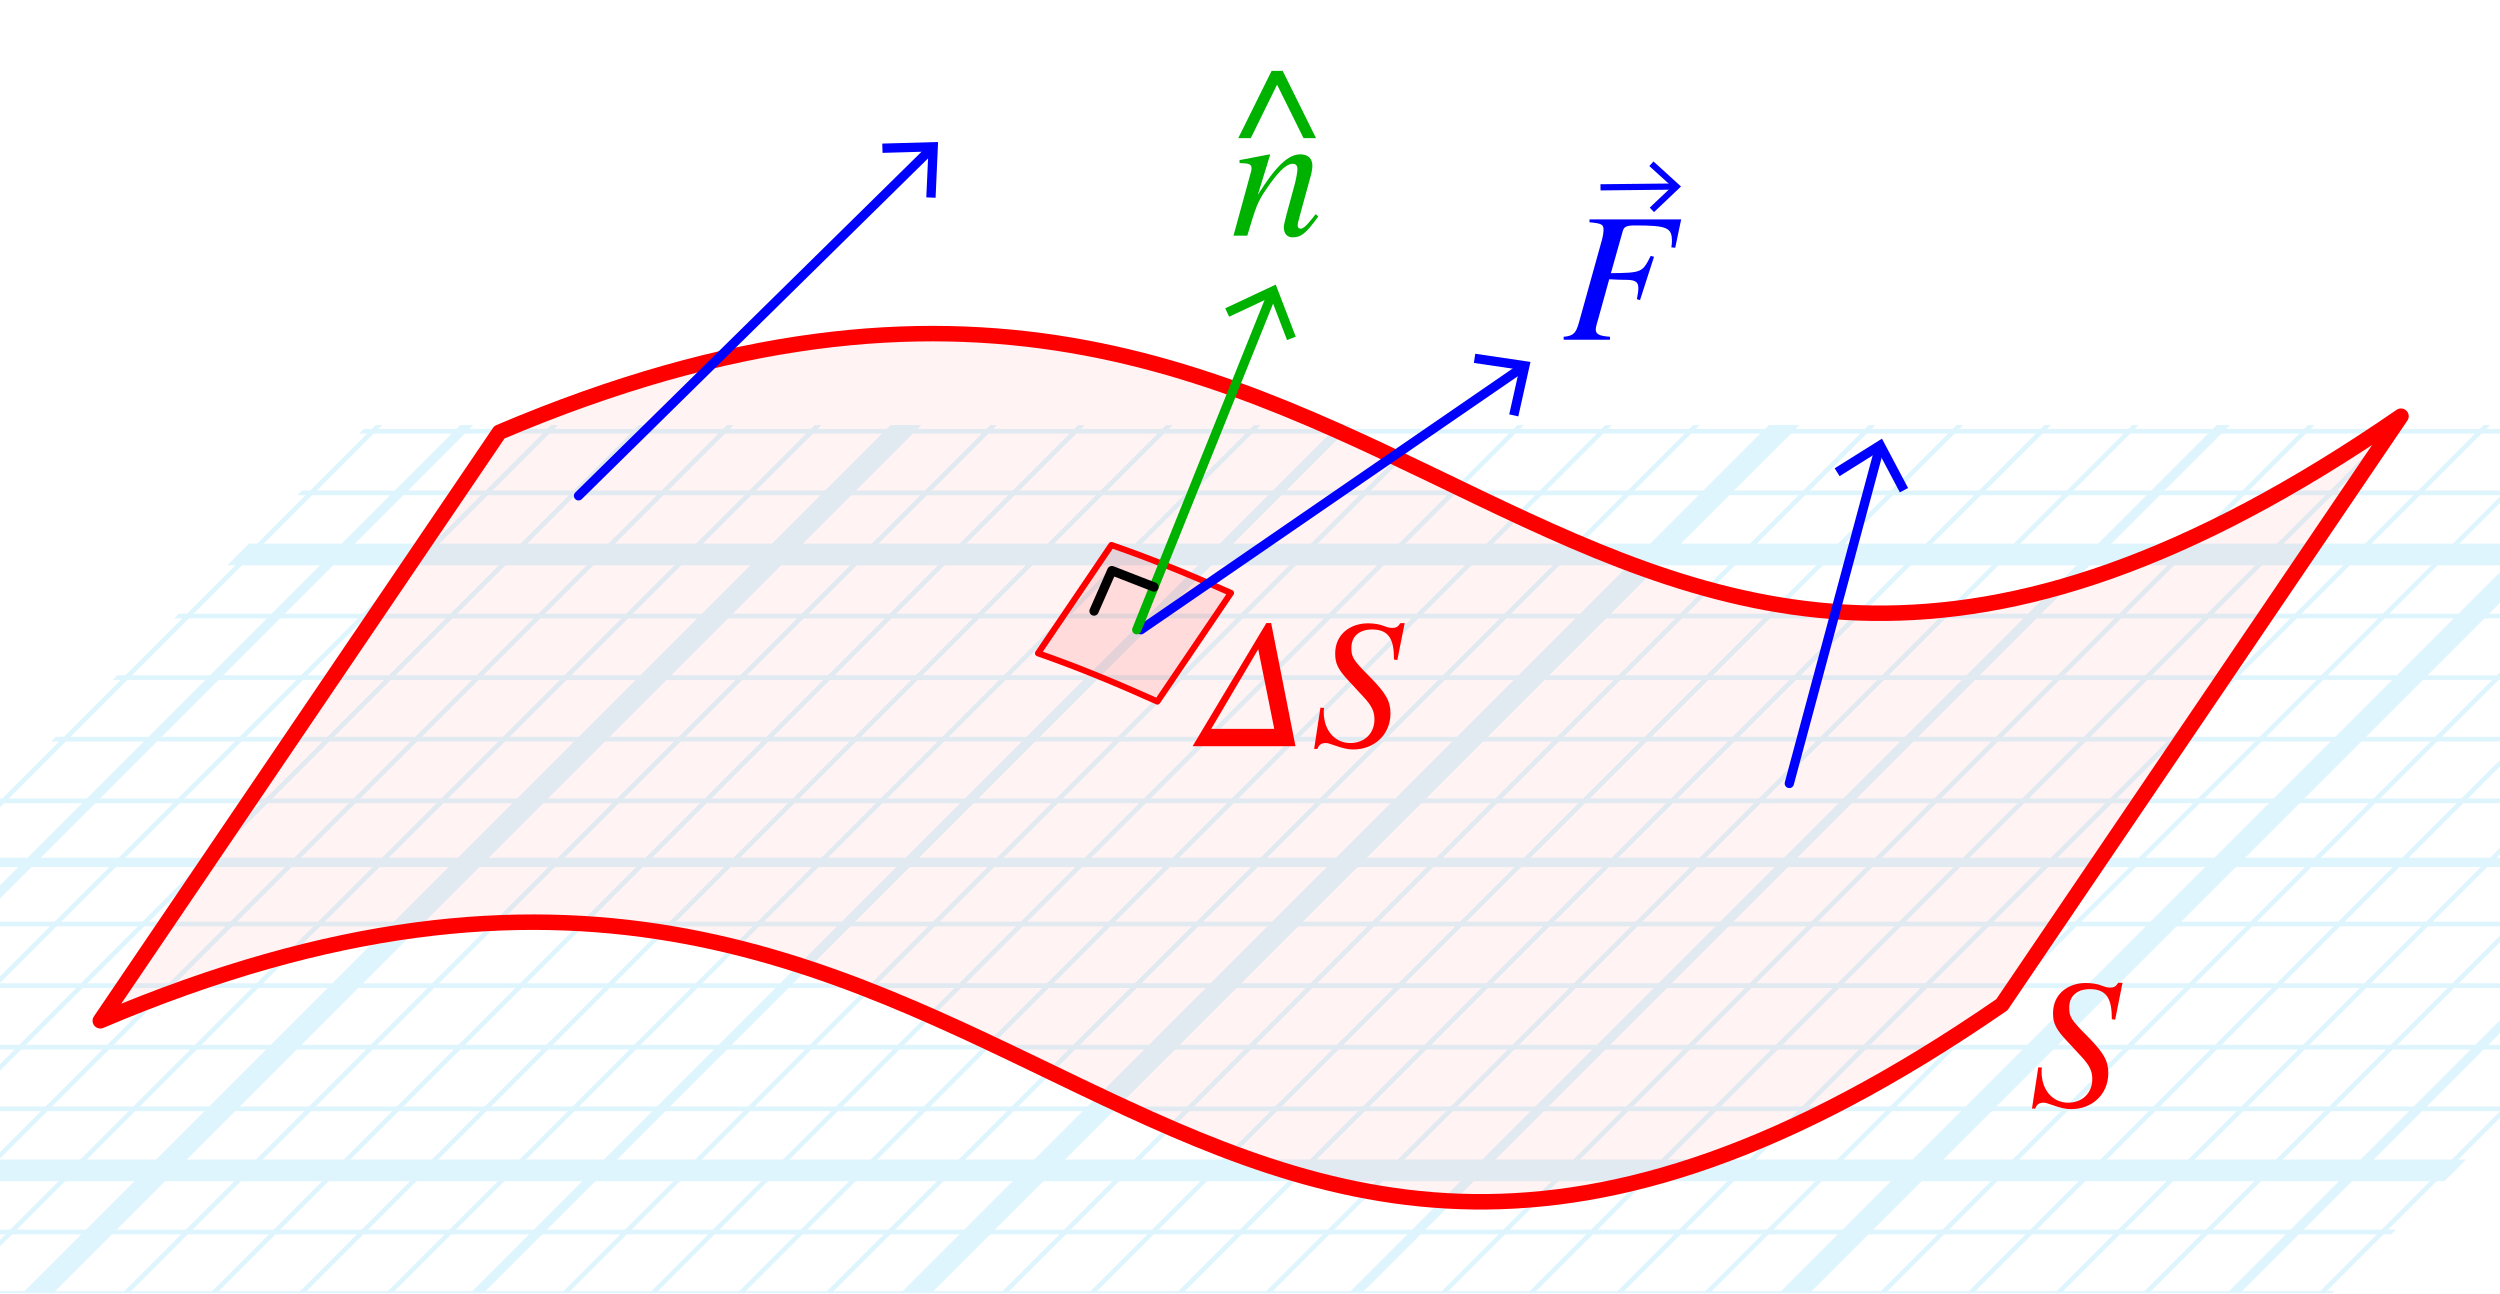 <?xml version="1.0" encoding="utf-8"?>
<!-- Generator: Adobe Illustrator 25.4.1, SVG Export Plug-In . SVG Version: 6.00 Build 0)  -->
<svg version="1.1" xmlns="http://www.w3.org/2000/svg" xmlns:xlink="http://www.w3.org/1999/xlink" x="0px" y="0px"
	 viewBox="0 0 80.687 41.75" enable-background="new 0 0 80.687 41.75" xml:space="preserve">
<g id="Graph_paper_slanted" opacity="0.5">
	<g id="Clipped_grid_00000003068028900943026870000011536296927355263674_">
		<defs>
			<polygon id="SVGID_1_" points="55.203,61.809 -36.227,61.809 11.863,13.719 103.294,13.719 			"/>
		</defs>
		<clipPath id="SVGID_00000130608704570520081620000013361360583957074600_">
			<use xlink:href="#SVGID_1_"  overflow="visible"/>
		</clipPath>
		
			<g id="Grid_00000142891597197125820610000009767860333217090727_" opacity="0.25" clip-path="url(#SVGID_00000130608704570520081620000013361360583957074600_)">
			<g id="Horizontal_1_mm_00000151508609497893311650000018408800186222605470_">
				
					<line fill="none" stroke="#00ABEB" stroke-width="0.15" stroke-miterlimit="10" x1="-22.281" y1="-19.876" x2="204.56" y2="-19.876"/>
				
					<line fill="none" stroke="#00ABEB" stroke-width="0.15" stroke-miterlimit="10" x1="-20.293" y1="-21.864" x2="206.548" y2="-21.864"/>
				
					<line fill="none" stroke="#00ABEB" stroke-width="0.15" stroke-miterlimit="10" x1="-139.57" y1="97.412" x2="87.271" y2="97.412"/>
				
					<line fill="none" stroke="#00ABEB" stroke-width="0.15" stroke-miterlimit="10" x1="-137.581" y1="95.424" x2="89.259" y2="95.424"/>
				
					<line fill="none" stroke="#00ABEB" stroke-width="0.15" stroke-miterlimit="10" x1="-135.594" y1="93.436" x2="91.247" y2="93.436"/>
				
					<line fill="none" stroke="#00ABEB" stroke-width="0.15" stroke-miterlimit="10" x1="-133.606" y1="91.448" x2="93.235" y2="91.448"/>
				
					<line fill="none" stroke="#00ABEB" stroke-width="0.15" stroke-miterlimit="10" x1="-131.618" y1="89.46" x2="95.223" y2="89.46"/>
				
					<line fill="none" stroke="#00ABEB" stroke-width="0.15" stroke-miterlimit="10" x1="-129.63" y1="87.473" x2="97.211" y2="87.473"/>
				
					<line fill="none" stroke="#00ABEB" stroke-width="0.15" stroke-miterlimit="10" x1="-127.642" y1="85.484" x2="99.199" y2="85.484"/>
				
					<line fill="none" stroke="#00ABEB" stroke-width="0.15" stroke-miterlimit="10" x1="-125.654" y1="83.497" x2="101.186" y2="83.497"/>
				
					<line fill="none" stroke="#00ABEB" stroke-width="0.15" stroke-miterlimit="10" x1="-123.666" y1="81.508" x2="103.175" y2="81.508"/>
				
					<line fill="none" stroke="#00ABEB" stroke-width="0.15" stroke-miterlimit="10" x1="-121.678" y1="79.52" x2="105.163" y2="79.52"/>
				
					<line fill="none" stroke="#00ABEB" stroke-width="0.15" stroke-miterlimit="10" x1="-119.69" y1="77.533" x2="107.151" y2="77.533"/>
				
					<line fill="none" stroke="#00ABEB" stroke-width="0.15" stroke-miterlimit="10" x1="-117.702" y1="75.545" x2="109.139" y2="75.545"/>
				
					<line fill="none" stroke="#00ABEB" stroke-width="0.15" stroke-miterlimit="10" x1="-115.714" y1="73.557" x2="111.127" y2="73.557"/>
				
					<line fill="none" stroke="#00ABEB" stroke-width="0.15" stroke-miterlimit="10" x1="-113.726" y1="71.569" x2="113.114" y2="71.569"/>
				
					<line fill="none" stroke="#00ABEB" stroke-width="0.15" stroke-miterlimit="10" x1="-111.738" y1="69.581" x2="115.103" y2="69.581"/>
				
					<line fill="none" stroke="#00ABEB" stroke-width="0.15" stroke-miterlimit="10" x1="-109.75" y1="67.593" x2="117.091" y2="67.593"/>
				
					<line fill="none" stroke="#00ABEB" stroke-width="0.15" stroke-miterlimit="10" x1="-107.763" y1="65.605" x2="119.078" y2="65.605"/>
				
					<line fill="none" stroke="#00ABEB" stroke-width="0.15" stroke-miterlimit="10" x1="-105.774" y1="63.617" x2="121.066" y2="63.617"/>
				
					<line fill="none" stroke="#00ABEB" stroke-width="0.15" stroke-miterlimit="10" x1="-103.786" y1="61.629" x2="123.055" y2="61.629"/>
				
					<line fill="none" stroke="#00ABEB" stroke-width="0.15" stroke-miterlimit="10" x1="-101.799" y1="59.641" x2="125.042" y2="59.641"/>
				
					<line fill="none" stroke="#00ABEB" stroke-width="0.15" stroke-miterlimit="10" x1="-99.811" y1="57.653" x2="127.03" y2="57.653"/>
				
					<line fill="none" stroke="#00ABEB" stroke-width="0.15" stroke-miterlimit="10" x1="-97.822" y1="55.665" x2="129.019" y2="55.665"/>
				
					<line fill="none" stroke="#00ABEB" stroke-width="0.15" stroke-miterlimit="10" x1="-95.835" y1="53.677" x2="131.006" y2="53.677"/>
				
					<line fill="none" stroke="#00ABEB" stroke-width="0.15" stroke-miterlimit="10" x1="-93.847" y1="51.689" x2="132.994" y2="51.689"/>
				
					<line fill="none" stroke="#00ABEB" stroke-width="0.15" stroke-miterlimit="10" x1="-91.859" y1="49.702" x2="134.982" y2="49.702"/>
				
					<line fill="none" stroke="#00ABEB" stroke-width="0.15" stroke-miterlimit="10" x1="-89.871" y1="47.714" x2="136.97" y2="47.714"/>
				
					<line fill="none" stroke="#00ABEB" stroke-width="0.15" stroke-miterlimit="10" x1="-87.883" y1="45.725" x2="138.958" y2="45.725"/>
				
					<line fill="none" stroke="#00ABEB" stroke-width="0.15" stroke-miterlimit="10" x1="-85.895" y1="43.738" x2="140.946" y2="43.738"/>
				
					<line fill="none" stroke="#00ABEB" stroke-width="0.15" stroke-miterlimit="10" x1="-83.907" y1="41.75" x2="142.934" y2="41.75"/>
				
					<line fill="none" stroke="#00ABEB" stroke-width="0.15" stroke-miterlimit="10" x1="-81.919" y1="39.762" x2="144.922" y2="39.762"/>
				
					<line fill="none" stroke="#00ABEB" stroke-width="0.15" stroke-miterlimit="10" x1="-79.931" y1="37.774" x2="146.909" y2="37.774"/>
				
					<line fill="none" stroke="#00ABEB" stroke-width="0.15" stroke-miterlimit="10" x1="-77.943" y1="35.786" x2="148.898" y2="35.786"/>
				
					<line fill="none" stroke="#00ABEB" stroke-width="0.15" stroke-miterlimit="10" x1="-75.955" y1="33.798" x2="150.886" y2="33.798"/>
				
					<line fill="none" stroke="#00ABEB" stroke-width="0.15" stroke-miterlimit="10" x1="-73.968" y1="31.81" x2="152.873" y2="31.81"/>
				
					<line fill="none" stroke="#00ABEB" stroke-width="0.15" stroke-miterlimit="10" x1="-71.979" y1="29.822" x2="154.861" y2="29.822"/>
				
					<line fill="none" stroke="#00ABEB" stroke-width="0.15" stroke-miterlimit="10" x1="-69.991" y1="27.834" x2="156.85" y2="27.834"/>
				
					<line fill="none" stroke="#00ABEB" stroke-width="0.15" stroke-miterlimit="10" x1="-68.004" y1="25.847" x2="158.837" y2="25.847"/>
				
					<line fill="none" stroke="#00ABEB" stroke-width="0.15" stroke-miterlimit="10" x1="-66.016" y1="23.858" x2="160.825" y2="23.858"/>
				
					<line fill="none" stroke="#00ABEB" stroke-width="0.15" stroke-miterlimit="10" x1="-64.027" y1="21.87" x2="162.813" y2="21.87"/>
				
					<line fill="none" stroke="#00ABEB" stroke-width="0.15" stroke-miterlimit="10" x1="-62.04" y1="19.883" x2="164.801" y2="19.883"/>
				
					<line fill="none" stroke="#00ABEB" stroke-width="0.15" stroke-miterlimit="10" x1="-60.051" y1="17.894" x2="166.789" y2="17.894"/>
				
					<line fill="none" stroke="#00ABEB" stroke-width="0.15" stroke-miterlimit="10" x1="-58.064" y1="15.907" x2="168.777" y2="15.907"/>
				
					<line fill="none" stroke="#00ABEB" stroke-width="0.15" stroke-miterlimit="10" x1="-56.076" y1="13.919" x2="170.765" y2="13.919"/>
				
					<line fill="none" stroke="#00ABEB" stroke-width="0.15" stroke-miterlimit="10" x1="-54.088" y1="11.931" x2="172.753" y2="11.931"/>
				
					<line fill="none" stroke="#00ABEB" stroke-width="0.15" stroke-miterlimit="10" x1="-52.1" y1="9.943" x2="174.741" y2="9.943"/>
				
					<line fill="none" stroke="#00ABEB" stroke-width="0.15" stroke-miterlimit="10" x1="-50.112" y1="7.955" x2="176.729" y2="7.955"/>
				
					<line fill="none" stroke="#00ABEB" stroke-width="0.15" stroke-miterlimit="10" x1="-48.124" y1="5.967" x2="178.717" y2="5.967"/>
				
					<line fill="none" stroke="#00ABEB" stroke-width="0.15" stroke-miterlimit="10" x1="-46.136" y1="3.979" x2="180.704" y2="3.979"/>
				
					<line fill="none" stroke="#00ABEB" stroke-width="0.15" stroke-miterlimit="10" x1="-44.148" y1="1.991" x2="182.693" y2="1.991"/>
				
					<line fill="none" stroke="#00ABEB" stroke-width="0.15" stroke-miterlimit="10" x1="-42.16" y1="0.003" x2="184.681" y2="0.003"/>
				
					<line fill="none" stroke="#00ABEB" stroke-width="0.15" stroke-miterlimit="10" x1="-40.173" y1="-1.984" x2="186.668" y2="-1.984"/>
				
					<line fill="none" stroke="#00ABEB" stroke-width="0.15" stroke-miterlimit="10" x1="-38.184" y1="-3.973" x2="188.656" y2="-3.973"/>
				
					<line fill="none" stroke="#00ABEB" stroke-width="0.15" stroke-miterlimit="10" x1="-36.196" y1="-5.961" x2="190.645" y2="-5.961"/>
				
					<line fill="none" stroke="#00ABEB" stroke-width="0.15" stroke-miterlimit="10" x1="-34.209" y1="-7.948" x2="192.632" y2="-7.948"/>
				
					<line fill="none" stroke="#00ABEB" stroke-width="0.15" stroke-miterlimit="10" x1="-32.22" y1="-9.937" x2="194.621" y2="-9.937"/>
				
					<line fill="none" stroke="#00ABEB" stroke-width="0.15" stroke-miterlimit="10" x1="-30.233" y1="-11.924" x2="196.608" y2="-11.924"/>
				
					<line fill="none" stroke="#00ABEB" stroke-width="0.15" stroke-miterlimit="10" x1="-28.245" y1="-13.912" x2="198.596" y2="-13.912"/>
				
					<line fill="none" stroke="#00ABEB" stroke-width="0.15" stroke-miterlimit="10" x1="-26.256" y1="-15.901" x2="200.584" y2="-15.901"/>
				
					<line fill="none" stroke="#00ABEB" stroke-width="0.15" stroke-miterlimit="10" x1="-24.269" y1="-17.888" x2="202.572" y2="-17.888"/>
			</g>
			<g id="Vertical_1_mm_00000181073523592228201180000012361058669048395659_">
				<g>
					
						<line fill="none" stroke="#00ABEB" stroke-width="0.15" stroke-miterlimit="10" x1="-139.485" y1="97.402" x2="-20.165" y2="-21.917"/>
				</g>
				
					<line fill="none" stroke="#00ABEB" stroke-width="0.15" stroke-miterlimit="10" x1="-136.651" y1="97.402" x2="-17.331" y2="-21.917"/>
				
					<line fill="none" stroke="#00ABEB" stroke-width="0.15" stroke-miterlimit="10" x1="-133.816" y1="97.402" x2="-14.496" y2="-21.917"/>
				
					<line fill="none" stroke="#00ABEB" stroke-width="0.15" stroke-miterlimit="10" x1="-130.981" y1="97.402" x2="-11.661" y2="-21.917"/>
				
					<line fill="none" stroke="#00ABEB" stroke-width="0.15" stroke-miterlimit="10" x1="-128.147" y1="97.402" x2="-8.827" y2="-21.917"/>
				
					<line fill="none" stroke="#00ABEB" stroke-width="0.15" stroke-miterlimit="10" x1="-125.312" y1="97.402" x2="-5.992" y2="-21.917"/>
				
					<line fill="none" stroke="#00ABEB" stroke-width="0.15" stroke-miterlimit="10" x1="-122.477" y1="97.402" x2="-3.157" y2="-21.917"/>
				
					<line fill="none" stroke="#00ABEB" stroke-width="0.15" stroke-miterlimit="10" x1="-119.643" y1="97.402" x2="-0.323" y2="-21.917"/>
				
					<line fill="none" stroke="#00ABEB" stroke-width="0.15" stroke-miterlimit="10" x1="-116.807" y1="97.402" x2="2.513" y2="-21.917"/>
				
					<line fill="none" stroke="#00ABEB" stroke-width="0.15" stroke-miterlimit="10" x1="-113.973" y1="97.402" x2="5.347" y2="-21.917"/>
				
					<line fill="none" stroke="#00ABEB" stroke-width="0.15" stroke-miterlimit="10" x1="-111.139" y1="97.402" x2="8.181" y2="-21.917"/>
				
					<line fill="none" stroke="#00ABEB" stroke-width="0.15" stroke-miterlimit="10" x1="-108.304" y1="97.402" x2="11.016" y2="-21.917"/>
				
					<line fill="none" stroke="#00ABEB" stroke-width="0.15" stroke-miterlimit="10" x1="-105.47" y1="97.402" x2="13.85" y2="-21.917"/>
				
					<line fill="none" stroke="#00ABEB" stroke-width="0.15" stroke-miterlimit="10" x1="-102.635" y1="97.402" x2="16.685" y2="-21.917"/>
				
					<line fill="none" stroke="#00ABEB" stroke-width="0.15" stroke-miterlimit="10" x1="-99.8" y1="97.402" x2="19.52" y2="-21.917"/>
				
					<line fill="none" stroke="#00ABEB" stroke-width="0.15" stroke-miterlimit="10" x1="-96.966" y1="97.402" x2="22.354" y2="-21.917"/>
				
					<line fill="none" stroke="#00ABEB" stroke-width="0.15" stroke-miterlimit="10" x1="-94.131" y1="97.402" x2="25.189" y2="-21.917"/>
				
					<line fill="none" stroke="#00ABEB" stroke-width="0.15" stroke-miterlimit="10" x1="-91.296" y1="97.402" x2="28.024" y2="-21.917"/>
				
					<line fill="none" stroke="#00ABEB" stroke-width="0.15" stroke-miterlimit="10" x1="-88.462" y1="97.402" x2="30.858" y2="-21.917"/>
				
					<line fill="none" stroke="#00ABEB" stroke-width="0.15" stroke-miterlimit="10" x1="-85.627" y1="97.402" x2="33.693" y2="-21.917"/>
				
					<line fill="none" stroke="#00ABEB" stroke-width="0.15" stroke-miterlimit="10" x1="-82.792" y1="97.402" x2="36.528" y2="-21.917"/>
				
					<line fill="none" stroke="#00ABEB" stroke-width="0.15" stroke-miterlimit="10" x1="-79.958" y1="97.402" x2="39.362" y2="-21.917"/>
				
					<line fill="none" stroke="#00ABEB" stroke-width="0.15" stroke-miterlimit="10" x1="-77.123" y1="97.402" x2="42.197" y2="-21.917"/>
				
					<line fill="none" stroke="#00ABEB" stroke-width="0.15" stroke-miterlimit="10" x1="-74.288" y1="97.402" x2="45.032" y2="-21.917"/>
				
					<line fill="none" stroke="#00ABEB" stroke-width="0.15" stroke-miterlimit="10" x1="-71.453" y1="97.402" x2="47.867" y2="-21.917"/>
				
					<line fill="none" stroke="#00ABEB" stroke-width="0.15" stroke-miterlimit="10" x1="-68.618" y1="97.402" x2="50.702" y2="-21.917"/>
				
					<line fill="none" stroke="#00ABEB" stroke-width="0.15" stroke-miterlimit="10" x1="-65.785" y1="97.402" x2="53.535" y2="-21.917"/>
				
					<line fill="none" stroke="#00ABEB" stroke-width="0.15" stroke-miterlimit="10" x1="-62.95" y1="97.402" x2="56.37" y2="-21.917"/>
				
					<line fill="none" stroke="#00ABEB" stroke-width="0.15" stroke-miterlimit="10" x1="-60.115" y1="97.402" x2="59.205" y2="-21.917"/>
				
					<line fill="none" stroke="#00ABEB" stroke-width="0.15" stroke-miterlimit="10" x1="-57.281" y1="97.402" x2="62.039" y2="-21.917"/>
				
					<line fill="none" stroke="#00ABEB" stroke-width="0.15" stroke-miterlimit="10" x1="-54.446" y1="97.402" x2="64.874" y2="-21.917"/>
				
					<line fill="none" stroke="#00ABEB" stroke-width="0.15" stroke-miterlimit="10" x1="-51.611" y1="97.402" x2="67.709" y2="-21.917"/>
				
					<line fill="none" stroke="#00ABEB" stroke-width="0.15" stroke-miterlimit="10" x1="-48.777" y1="97.402" x2="70.543" y2="-21.917"/>
				
					<line fill="none" stroke="#00ABEB" stroke-width="0.15" stroke-miterlimit="10" x1="-45.942" y1="97.402" x2="73.378" y2="-21.917"/>
				
					<line fill="none" stroke="#00ABEB" stroke-width="0.15" stroke-miterlimit="10" x1="-43.107" y1="97.402" x2="76.213" y2="-21.917"/>
				
					<line fill="none" stroke="#00ABEB" stroke-width="0.15" stroke-miterlimit="10" x1="-40.273" y1="97.402" x2="79.047" y2="-21.917"/>
				
					<line fill="none" stroke="#00ABEB" stroke-width="0.15" stroke-miterlimit="10" x1="-37.438" y1="97.402" x2="81.882" y2="-21.917"/>
				
					<line fill="none" stroke="#00ABEB" stroke-width="0.15" stroke-miterlimit="10" x1="-34.603" y1="97.402" x2="84.717" y2="-21.917"/>
				
					<line fill="none" stroke="#00ABEB" stroke-width="0.15" stroke-miterlimit="10" x1="-31.769" y1="97.402" x2="87.551" y2="-21.917"/>
				
					<line fill="none" stroke="#00ABEB" stroke-width="0.15" stroke-miterlimit="10" x1="-28.934" y1="97.402" x2="90.386" y2="-21.917"/>
				
					<line fill="none" stroke="#00ABEB" stroke-width="0.15" stroke-miterlimit="10" x1="-26.1" y1="97.402" x2="93.22" y2="-21.917"/>
				
					<line fill="none" stroke="#00ABEB" stroke-width="0.15" stroke-miterlimit="10" x1="-23.264" y1="97.402" x2="96.056" y2="-21.917"/>
				
					<line fill="none" stroke="#00ABEB" stroke-width="0.15" stroke-miterlimit="10" x1="-20.43" y1="97.402" x2="98.89" y2="-21.917"/>
				
					<line fill="none" stroke="#00ABEB" stroke-width="0.15" stroke-miterlimit="10" x1="-17.596" y1="97.402" x2="101.724" y2="-21.917"/>
				
					<line fill="none" stroke="#00ABEB" stroke-width="0.15" stroke-miterlimit="10" x1="-14.761" y1="97.402" x2="104.559" y2="-21.917"/>
				
					<line fill="none" stroke="#00ABEB" stroke-width="0.15" stroke-miterlimit="10" x1="-11.926" y1="97.402" x2="107.394" y2="-21.917"/>
				
					<line fill="none" stroke="#00ABEB" stroke-width="0.15" stroke-miterlimit="10" x1="-9.092" y1="97.402" x2="110.228" y2="-21.917"/>
				
					<line fill="none" stroke="#00ABEB" stroke-width="0.15" stroke-miterlimit="10" x1="-6.257" y1="97.402" x2="113.063" y2="-21.917"/>
				
					<line fill="none" stroke="#00ABEB" stroke-width="0.15" stroke-miterlimit="10" x1="-3.422" y1="97.402" x2="115.898" y2="-21.917"/>
				
					<line fill="none" stroke="#00ABEB" stroke-width="0.15" stroke-miterlimit="10" x1="-0.588" y1="97.402" x2="118.732" y2="-21.917"/>
				
					<line fill="none" stroke="#00ABEB" stroke-width="0.15" stroke-miterlimit="10" x1="2.247" y1="97.402" x2="121.567" y2="-21.917"/>
				
					<line fill="none" stroke="#00ABEB" stroke-width="0.15" stroke-miterlimit="10" x1="5.082" y1="97.402" x2="124.402" y2="-21.917"/>
				
					<line fill="none" stroke="#00ABEB" stroke-width="0.15" stroke-miterlimit="10" x1="7.916" y1="97.402" x2="127.236" y2="-21.917"/>
				
					<line fill="none" stroke="#00ABEB" stroke-width="0.15" stroke-miterlimit="10" x1="10.751" y1="97.402" x2="130.071" y2="-21.917"/>
				
					<line fill="none" stroke="#00ABEB" stroke-width="0.15" stroke-miterlimit="10" x1="13.586" y1="97.402" x2="132.906" y2="-21.917"/>
				
					<line fill="none" stroke="#00ABEB" stroke-width="0.15" stroke-miterlimit="10" x1="16.42" y1="97.402" x2="135.74" y2="-21.917"/>
				
					<line fill="none" stroke="#00ABEB" stroke-width="0.15" stroke-miterlimit="10" x1="19.256" y1="97.402" x2="138.576" y2="-21.917"/>
				
					<line fill="none" stroke="#00ABEB" stroke-width="0.15" stroke-miterlimit="10" x1="22.09" y1="97.402" x2="141.41" y2="-21.917"/>
				
					<line fill="none" stroke="#00ABEB" stroke-width="0.15" stroke-miterlimit="10" x1="24.924" y1="97.402" x2="144.244" y2="-21.917"/>
				
					<line fill="none" stroke="#00ABEB" stroke-width="0.15" stroke-miterlimit="10" x1="27.759" y1="97.402" x2="147.079" y2="-21.917"/>
				
					<line fill="none" stroke="#00ABEB" stroke-width="0.15" stroke-miterlimit="10" x1="30.593" y1="97.402" x2="149.913" y2="-21.917"/>
				
					<line fill="none" stroke="#00ABEB" stroke-width="0.15" stroke-miterlimit="10" x1="33.428" y1="97.402" x2="152.748" y2="-21.917"/>
				
					<line fill="none" stroke="#00ABEB" stroke-width="0.15" stroke-miterlimit="10" x1="36.263" y1="97.402" x2="155.583" y2="-21.917"/>
				
					<line fill="none" stroke="#00ABEB" stroke-width="0.15" stroke-miterlimit="10" x1="39.097" y1="97.402" x2="158.417" y2="-21.917"/>
				
					<line fill="none" stroke="#00ABEB" stroke-width="0.15" stroke-miterlimit="10" x1="41.932" y1="97.402" x2="161.252" y2="-21.917"/>
				
					<line fill="none" stroke="#00ABEB" stroke-width="0.15" stroke-miterlimit="10" x1="44.767" y1="97.402" x2="164.087" y2="-21.917"/>
				
					<line fill="none" stroke="#00ABEB" stroke-width="0.15" stroke-miterlimit="10" x1="47.601" y1="97.402" x2="166.921" y2="-21.917"/>
				
					<line fill="none" stroke="#00ABEB" stroke-width="0.15" stroke-miterlimit="10" x1="50.436" y1="97.402" x2="169.756" y2="-21.917"/>
				
					<line fill="none" stroke="#00ABEB" stroke-width="0.15" stroke-miterlimit="10" x1="53.271" y1="97.402" x2="172.591" y2="-21.917"/>
				
					<line fill="none" stroke="#00ABEB" stroke-width="0.15" stroke-miterlimit="10" x1="56.105" y1="97.402" x2="175.425" y2="-21.917"/>
				
					<line fill="none" stroke="#00ABEB" stroke-width="0.15" stroke-miterlimit="10" x1="58.94" y1="97.402" x2="178.26" y2="-21.917"/>
				
					<line fill="none" stroke="#00ABEB" stroke-width="0.15" stroke-miterlimit="10" x1="61.775" y1="97.402" x2="181.095" y2="-21.917"/>
				
					<line fill="none" stroke="#00ABEB" stroke-width="0.15" stroke-miterlimit="10" x1="64.61" y1="97.402" x2="183.93" y2="-21.917"/>
				
					<line fill="none" stroke="#00ABEB" stroke-width="0.15" stroke-miterlimit="10" x1="67.444" y1="97.402" x2="186.764" y2="-21.917"/>
				
					<line fill="none" stroke="#00ABEB" stroke-width="0.15" stroke-miterlimit="10" x1="70.278" y1="97.402" x2="189.598" y2="-21.917"/>
				
					<line fill="none" stroke="#00ABEB" stroke-width="0.15" stroke-miterlimit="10" x1="73.113" y1="97.402" x2="192.433" y2="-21.917"/>
				
					<line fill="none" stroke="#00ABEB" stroke-width="0.15" stroke-miterlimit="10" x1="75.948" y1="97.402" x2="195.268" y2="-21.917"/>
				
					<line fill="none" stroke="#00ABEB" stroke-width="0.15" stroke-miterlimit="10" x1="78.782" y1="97.402" x2="198.102" y2="-21.917"/>
				
					<line fill="none" stroke="#00ABEB" stroke-width="0.15" stroke-miterlimit="10" x1="81.617" y1="97.402" x2="200.937" y2="-21.917"/>
				
					<line fill="none" stroke="#00ABEB" stroke-width="0.15" stroke-miterlimit="10" x1="84.452" y1="97.402" x2="203.772" y2="-21.917"/>
				
					<line fill="none" stroke="#00ABEB" stroke-width="0.15" stroke-miterlimit="10" x1="87.286" y1="97.402" x2="206.606" y2="-21.917"/>
			</g>
			<g id="Horizontal_5_mm_00000011735556503592991880000008134099091165005186_">
				
					<line fill="none" stroke="#00ABEB" stroke-width="0.3" stroke-miterlimit="10" x1="-139.844" y1="97.412" x2="87.271" y2="97.412"/>
				
					<line fill="none" stroke="#00ABEB" stroke-width="0.3" stroke-miterlimit="10" x1="-129.905" y1="87.473" x2="97.211" y2="87.473"/>
				
					<line fill="none" stroke="#00ABEB" stroke-width="0.3" stroke-miterlimit="10" x1="-119.965" y1="77.533" x2="107.151" y2="77.533"/>
				
					<line fill="none" stroke="#00ABEB" stroke-width="0.3" stroke-miterlimit="10" x1="-110.025" y1="67.593" x2="117.091" y2="67.593"/>
				
					<line fill="none" stroke="#00ABEB" stroke-width="0.3" stroke-miterlimit="10" x1="-100.086" y1="57.653" x2="127.03" y2="57.653"/>
				
					<line fill="none" stroke="#00ABEB" stroke-width="0.3" stroke-miterlimit="10" x1="-90.146" y1="47.714" x2="136.97" y2="47.714"/>
				
					<line fill="none" stroke="#00ABEB" stroke-width="0.3" stroke-miterlimit="10" x1="-80.206" y1="37.774" x2="146.909" y2="37.774"/>
				
					<line fill="none" stroke="#00ABEB" stroke-width="0.3" stroke-miterlimit="10" x1="-70.266" y1="27.834" x2="156.85" y2="27.834"/>
				
					<line fill="none" stroke="#00ABEB" stroke-width="0.3" stroke-miterlimit="10" x1="-60.326" y1="17.894" x2="166.789" y2="17.894"/>
				
					<line fill="none" stroke="#00ABEB" stroke-width="0.3" stroke-miterlimit="10" x1="-50.387" y1="7.955" x2="176.729" y2="7.955"/>
				
					<line fill="none" stroke="#00ABEB" stroke-width="0.3" stroke-miterlimit="10" x1="-40.447" y1="-1.984" x2="186.668" y2="-1.984"/>
			</g>
			<g id="Vertical_5_mm_00000064346364918789686960000003233481195482251947_">
				
					<line fill="none" stroke="#00ABEB" stroke-width="0.3" stroke-miterlimit="10" x1="-139.485" y1="97.402" x2="-19.972" y2="-22.11"/>
				
					<line fill="none" stroke="#00ABEB" stroke-width="0.3" stroke-miterlimit="10" x1="-125.312" y1="97.402" x2="-5.799" y2="-22.11"/>
				
					<line fill="none" stroke="#00ABEB" stroke-width="0.3" stroke-miterlimit="10" x1="-111.139" y1="97.402" x2="8.374" y2="-22.11"/>
				
					<line fill="none" stroke="#00ABEB" stroke-width="0.3" stroke-miterlimit="10" x1="-96.966" y1="97.402" x2="22.547" y2="-22.11"/>
				
					<line fill="none" stroke="#00ABEB" stroke-width="0.3" stroke-miterlimit="10" x1="-82.792" y1="97.402" x2="36.721" y2="-22.11"/>
				
					<line fill="none" stroke="#00ABEB" stroke-width="0.3" stroke-miterlimit="10" x1="-68.618" y1="97.402" x2="50.894" y2="-22.11"/>
				
					<line fill="none" stroke="#00ABEB" stroke-width="0.3" stroke-miterlimit="10" x1="-54.446" y1="97.402" x2="65.067" y2="-22.11"/>
				
					<line fill="none" stroke="#00ABEB" stroke-width="0.3" stroke-miterlimit="10" x1="-40.273" y1="97.402" x2="79.24" y2="-22.11"/>
				
					<line fill="none" stroke="#00ABEB" stroke-width="0.3" stroke-miterlimit="10" x1="-26.1" y1="97.402" x2="93.413" y2="-22.11"/>
				
					<line fill="none" stroke="#00ABEB" stroke-width="0.3" stroke-miterlimit="10" x1="-11.926" y1="97.402" x2="107.587" y2="-22.11"/>
				
					<line fill="none" stroke="#00ABEB" stroke-width="0.3" stroke-miterlimit="10" x1="2.247" y1="97.402" x2="121.76" y2="-22.11"/>
				
					<line fill="none" stroke="#00ABEB" stroke-width="0.3" stroke-miterlimit="10" x1="16.42" y1="97.402" x2="135.933" y2="-22.11"/>
				
					<line fill="none" stroke="#00ABEB" stroke-width="0.3" stroke-miterlimit="10" x1="30.593" y1="97.402" x2="150.106" y2="-22.11"/>
				
					<line fill="none" stroke="#00ABEB" stroke-width="0.3" stroke-miterlimit="10" x1="44.767" y1="97.402" x2="164.28" y2="-22.11"/>
				
					<line fill="none" stroke="#00ABEB" stroke-width="0.3" stroke-miterlimit="10" x1="58.94" y1="97.402" x2="178.453" y2="-22.11"/>
				
					<line fill="none" stroke="#00ABEB" stroke-width="0.3" stroke-miterlimit="10" x1="73.113" y1="97.402" x2="192.626" y2="-22.11"/>
				
					<line fill="none" stroke="#00ABEB" stroke-width="0.3" stroke-miterlimit="10" x1="87.286" y1="97.402" x2="206.799" y2="-22.11"/>
			</g>
			<g id="Horizontal_10_mm_00000163045836177147705350000008480455355013810362_">
				
					<line id="_x31_9_00000057116790517712807720000015084113881736219806_" fill="none" stroke="#00ABEB" stroke-width="0.7" stroke-miterlimit="10" x1="-139.844" y1="97.412" x2="87.271" y2="97.412"/>
				
					<line id="_x32_0_00000024685878617286333290000013167547815532084100_" fill="none" stroke="#00ABEB" stroke-width="0.7" stroke-miterlimit="10" x1="-119.965" y1="77.533" x2="107.151" y2="77.533"/>
				
					<line id="_x32_1_00000138564813020868535020000012777939180148238773_" fill="none" stroke="#00ABEB" stroke-width="0.7" stroke-miterlimit="10" x1="-100.086" y1="57.653" x2="127.03" y2="57.653"/>
				
					<line id="_x32_2_00000052807586205252870140000014502512662559454639_" fill="none" stroke="#00ABEB" stroke-width="0.7" stroke-miterlimit="10" x1="-80.206" y1="37.774" x2="146.909" y2="37.774"/>
				
					<line id="_x32_3_00000051376893246677475670000009295515732899575694_" fill="none" stroke="#00ABEB" stroke-width="0.7" stroke-miterlimit="10" x1="-60.326" y1="17.894" x2="166.789" y2="17.894"/>
				
					<line id="_x32_4_00000099657911357833521510000007853591198542098087_" fill="none" stroke="#00ABEB" stroke-width="0.7" stroke-miterlimit="10" x1="-40.447" y1="-1.984" x2="186.668" y2="-1.984"/>
				
					<line id="_x32_5_00000155127691660191171140000008292164438978366870_" fill="none" stroke="#00ABEB" stroke-width="0.7" stroke-miterlimit="10" x1="-20.568" y1="-21.864" x2="206.548" y2="-21.864"/>
			</g>
			<g id="Vertical_10_mm_00000134969164297783457920000010833503864539426239_">
				
					<line id="_x30__00000151539528360119995570000005083818057555393183_" fill="none" stroke="#00ABEB" stroke-width="0.7" stroke-miterlimit="10" x1="-139.485" y1="97.402" x2="-19.972" y2="-22.11"/>
				
					<line id="_x31__00000021823889366233599640000011971139016478256513_" fill="none" stroke="#00ABEB" stroke-width="0.7" stroke-miterlimit="10" x1="-111.139" y1="97.402" x2="8.374" y2="-22.11"/>
				
					<line id="_x32__00000071550223824624162640000006130814236846722696_" fill="none" stroke="#00ABEB" stroke-width="0.7" stroke-miterlimit="10" x1="-82.792" y1="97.402" x2="36.721" y2="-22.11"/>
				
					<line id="_x33__00000042015976804734918030000005045165563697445304_" fill="none" stroke="#00ABEB" stroke-width="0.7" stroke-miterlimit="10" x1="-54.446" y1="97.402" x2="65.067" y2="-22.11"/>
				
					<line id="_x34__00000081637789328126233800000002486991317463304126_" fill="none" stroke="#00ABEB" stroke-width="0.7" stroke-miterlimit="10" x1="-26.1" y1="97.402" x2="93.413" y2="-22.11"/>
				
					<line id="_x35__00000051353690731882489090000004794744233340785543_" fill="none" stroke="#00ABEB" stroke-width="0.7" stroke-miterlimit="10" x1="2.247" y1="97.402" x2="121.76" y2="-22.11"/>
				
					<line id="_x36__00000011745311307505536660000010485558803267122343_" fill="none" stroke="#00ABEB" stroke-width="0.7" stroke-miterlimit="10" x1="30.593" y1="97.402" x2="150.106" y2="-22.11"/>
				
					<line id="_x37__00000045602144989735358580000003937589459941247142_" fill="none" stroke="#00ABEB" stroke-width="0.7" stroke-miterlimit="10" x1="58.94" y1="97.402" x2="178.453" y2="-22.11"/>
				
					<line id="_x38__00000047029857857898873560000014194396358708286345_" fill="none" stroke="#00ABEB" stroke-width="0.7" stroke-miterlimit="10" x1="87.286" y1="97.402" x2="206.799" y2="-22.11"/>
			</g>
		</g>
	</g>
</g>
<g id="Axis" display="none">
	<g display="inline">
		<g>
			
				<line fill="none" stroke="#000000" stroke-width="0.5" stroke-miterlimit="10" x1="33.533" y1="37.764" x2="33.533" y2="-14.463"/>
			<g>
				<polygon points="35.385,-13.059 33.533,-13.845 31.682,-13.059 33.533,-17.448 				"/>
			</g>
		</g>
	</g>
	<g display="inline">
		<g>
			<line fill="none" stroke="#000000" stroke-width="0.5" stroke-miterlimit="10" x1="33.533" y1="37.764" x2="74.12" y2="37.764"/>
			<g>
				<polygon points="72.716,39.616 73.503,37.764 72.716,35.913 77.105,37.764 				"/>
			</g>
		</g>
	</g>
	<g display="inline">
		<g>
			
				<line fill="none" stroke="#000000" stroke-width="0.5" stroke-miterlimit="10" x1="33.533" y1="37.764" x2="12.232" y2="59.066"/>
			<g>
				<polygon points="11.916,56.764 12.669,58.629 14.534,59.382 10.121,61.176 				"/>
			</g>
		</g>
	</g>
	<g display="inline">
		<path d="M75.054,43.167c0.51-0.846,0.732-1.277,0.732-1.542c0-0.084-0.042-0.12-0.156-0.192c-0.12-0.078-0.156-0.138-0.156-0.234
			c0-0.132,0.102-0.222,0.24-0.222c0.18,0,0.312,0.15,0.312,0.33c0,0.342-0.288,1.001-0.786,1.829
			c-0.624,1.032-1.265,1.721-1.607,1.721c-0.18,0-0.306-0.102-0.306-0.258c0-0.132,0.102-0.24,0.234-0.24
			c0.21,0,0.21,0.167,0.366,0.167c0.078,0,0.15-0.048,0.288-0.198c0.108-0.114,0.378-0.468,0.426-0.545
			c0.036-0.072,0.06-0.144,0.06-0.21c0-0.24-0.33-1.583-0.492-1.991c-0.114-0.293-0.222-0.384-0.462-0.384
			c-0.066,0-0.12,0.006-0.186,0.024v-0.102c0.066-0.012,0.132-0.024,0.192-0.036c0.12-0.024,0.318-0.06,0.642-0.108h0.024
			c0.09,0,0.408,0.996,0.51,1.529L75.054,43.167z"/>
	</g>
	<g display="inline">
		<path d="M29.403-15.212c0.348,0.078,0.479,0.144,0.719,0.498c0.156,0.228,0.27,0.3,0.42,0.3c0.096,0,0.162-0.036,0.162-0.09
			c0-0.024-0.012-0.054-0.03-0.09c-0.036-0.072-0.048-0.12-0.048-0.167c0.006-0.102,0.102-0.204,0.198-0.204
			c0.126,0,0.21,0.09,0.21,0.222c0,0.24-0.222,0.456-0.558,0.456c-0.174,0-0.378-0.078-0.678-0.264
			c-0.282-0.174-0.474-0.251-0.629-0.251c-0.096,0-0.174,0.03-0.27,0.108l-0.054-0.054l1.859-2.231h-0.816
			c-0.312,0-0.426,0.054-0.545,0.36l-0.096-0.024l0.192-0.695h1.697v0.066L29.403-15.212z"/>
	</g>
	<g display="inline">
		<path d="M7.881,58.896c0.419-0.642,0.642-0.857,0.905-0.857c0.144,0,0.246,0.09,0.246,0.222c0,0.126-0.084,0.216-0.204,0.216
			c-0.114,0-0.168-0.102-0.312-0.102c-0.108,0-0.324,0.264-0.588,0.726c0,0.042,0.012,0.126,0.048,0.27l0.192,0.804
			c0.042,0.168,0.096,0.246,0.18,0.246c0.078,0,0.144-0.06,0.282-0.24c0.054-0.072,0.078-0.108,0.126-0.168l0.09,0.054
			c-0.348,0.54-0.504,0.684-0.731,0.684c-0.192,0-0.282-0.108-0.354-0.408l-0.174-0.714L7.06,60.341
			c-0.264,0.354-0.384,0.408-0.57,0.408c-0.186,0-0.3-0.096-0.3-0.252c0-0.12,0.084-0.216,0.204-0.216
			c0.054,0,0.114,0.024,0.192,0.066c0.06,0.036,0.12,0.054,0.156,0.054c0.066,0,0.18-0.114,0.306-0.294l0.492-0.696l-0.168-0.743
			c-0.084-0.36-0.126-0.408-0.276-0.408c-0.048,0-0.12,0.012-0.234,0.042l-0.108,0.03l-0.018-0.096l0.066-0.024
			c0.366-0.132,0.564-0.174,0.702-0.174c0.15,0,0.222,0.108,0.306,0.516L7.881,58.896z"/>
	</g>
</g>
<g id="Layer_3">
	<path opacity="0.05" fill="#FF0000" d="M64.61,32.428l12.881-18.995C49.713,32.596,46.364,1.1,16.118,13.95L3.237,32.945
		C33.483,20.096,36.832,51.592,64.61,32.428z"/>
	<path fill="none" stroke="#FF0000" stroke-width="0.5" stroke-linecap="round" stroke-linejoin="round" stroke-miterlimit="10" d="
		M64.61,32.428l12.881-18.995C49.713,32.596,46.364,1.1,16.118,13.95L3.237,32.945C33.483,20.096,36.832,51.592,64.61,32.428z"/>
	<path opacity="0.1" fill="#FF0000" d="M39.727,19.138c-1.247-0.558-2.525-1.087-3.857-1.547l0,0l-2.368,3.493l0,0
		c1.329,0.464,2.606,0.996,3.851,1.557l0,0L39.727,19.138L39.727,19.138z"/>
	<path fill="none" stroke="#FF0000" stroke-width="0.2" stroke-linecap="round" stroke-linejoin="round" stroke-miterlimit="10" d="
		M39.728,19.138c-1.247-0.558-2.525-1.087-3.857-1.547l0,0l-2.368,3.493l0,0c1.329,0.464,2.606,0.996,3.851,1.557l0,0L39.728,19.138
		L39.728,19.138z"/>
	<g>
		<g>
			<g>
				
					<line fill="none" stroke="#0000FF" stroke-width="0.3" stroke-linecap="round" stroke-linejoin="round" x1="36.824" y1="20.324" x2="49.127" y2="11.865"/>
				<g>
					<polygon fill="#0000FF" points="49.003,13.439 48.71,13.374 49.033,11.93 47.569,11.714 47.613,11.417 49.396,11.681 					"/>
				</g>
			</g>
		</g>
	</g>
	<g>
		<g>
			<path fill="#0000FF" d="M54.068,7.996l-0.125-0.012c0.018-0.131,0.018-0.161,0.018-0.196c0-0.435-0.137-0.512-1.185-0.512
				c-0.273,0-0.363,0.036-0.404,0.19l-0.381,1.351c1-0.012,1.018-0.023,1.285-0.559l0.107,0.03l-0.452,1.398l-0.101-0.03
				c0.036-0.185,0.047-0.268,0.047-0.363c0-0.238-0.167-0.262-0.446-0.262c-0.131,0-0.273-0.006-0.494-0.018l-0.351,1.267
				c-0.042,0.149-0.083,0.268-0.083,0.357c0,0.143,0.107,0.208,0.458,0.232v0.095h-1.494v-0.095
				c0.345-0.024,0.404-0.155,0.494-0.464l0.732-2.63c0.042-0.148,0.06-0.268,0.06-0.363c0-0.167-0.06-0.202-0.452-0.238V7.08h2.958
				L54.068,7.996z"/>
		</g>
		<g>
			<g>
				<line fill="none" stroke="#0000FF" stroke-width="0.2" stroke-miterlimit="10" x1="51.656" y1="6.046" x2="54.037" y2="6.021"/>
				<g>
					<polygon fill="#0000FF" points="53.383,6.846 53.245,6.701 53.961,6.022 53.231,5.359 53.366,5.211 54.254,6.019 					"/>
				</g>
			</g>
		</g>
	</g>
	<g>
		<g>
			<g>
				
					<line fill="none" stroke="#00B200" stroke-width="0.3" stroke-linecap="round" stroke-linejoin="round" x1="36.689" y1="20.324" x2="41.053" y2="9.487"/>
				<g>
					<polygon fill="#00B200" points="41.82,10.867 41.539,10.975 41.01,9.594 39.671,10.222 39.544,9.95 41.175,9.185 					"/>
				</g>
			</g>
		</g>
		
			<polyline fill="none" stroke="#000000" stroke-width="0.3" stroke-linecap="round" stroke-linejoin="round" stroke-miterlimit="10" points="
			35.31,19.721 35.884,18.416 37.244,18.945 		"/>
	</g>
	<g>
		<path fill="#00B200" d="M42.548,6.988c-0.405,0.553-0.554,0.672-0.833,0.672c-0.149,0-0.28-0.095-0.28-0.321
			c0-0.06,0.012-0.137,0.095-0.447l0.262-0.964c0.048-0.185,0.083-0.398,0.083-0.47c0-0.107-0.054-0.172-0.143-0.172
			c-0.238,0-0.506,0.292-0.881,0.845c-0.268,0.399-0.315,0.536-0.595,1.476h-0.446l0.571-2.083c0.006-0.03,0.012-0.065,0.012-0.101
			c0-0.119-0.083-0.155-0.387-0.161V5.167c0.482-0.095,0.648-0.119,0.964-0.185l0.024,0.012l-0.399,1.297
			c0.595-0.952,0.994-1.31,1.375-1.31c0.256,0,0.387,0.149,0.387,0.363c0,0.107-0.024,0.232-0.06,0.357L41.965,6.91
			c-0.059,0.214-0.083,0.315-0.083,0.363c0,0.054,0.024,0.107,0.095,0.107c0.083,0,0.19-0.095,0.363-0.315
			c0.042-0.048,0.083-0.101,0.125-0.155L42.548,6.988z"/>
	</g>
	<g>
		<path fill="#00B200" d="M42.071,4.459l-0.851-1.72h-0.006l-0.845,1.72h-0.405l1.077-2.172h0.357l1.077,2.172H42.071z"/>
	</g>
	<g>
		<path fill="#FF0000" d="M38.491,24.084l2.38-3.975h0.155l0.786,3.975H38.491z M40.609,20.953l-1.518,2.571h2.035L40.609,20.953z"
			/>
		<path fill="#FF0000" d="M45.098,21.304l-0.107-0.018c0-0.607-0.131-0.97-0.708-0.97c-0.411,0-0.667,0.22-0.667,0.595
			c0,0.292,0.048,0.387,0.589,0.928c0.542,0.548,0.672,0.804,0.672,1.19c0,0.678-0.518,1.16-1.202,1.16
			c-0.185,0-0.345-0.042-0.619-0.137c-0.161-0.06-0.214-0.071-0.279-0.071c-0.119,0-0.214,0.054-0.256,0.19h-0.107l0.203-1.333
			l0.119,0.012c-0.012,0.054-0.012,0.095-0.012,0.137c0,0.583,0.357,0.994,0.857,0.994c0.458,0,0.779-0.31,0.779-0.762
			c0-0.256-0.083-0.435-0.357-0.732l-0.232-0.25c-0.083-0.089-0.155-0.173-0.232-0.25c-0.357-0.381-0.446-0.571-0.446-0.893
			c0-0.625,0.488-0.976,1.059-0.976c0.185,0,0.381,0.03,0.506,0.083c0.125,0.047,0.196,0.065,0.273,0.065
			c0.131,0,0.185-0.03,0.268-0.155h0.137L45.098,21.304z"/>
	</g>
	<g>
		<g>
			<g>
				
					<line fill="none" stroke="#0000FF" stroke-width="0.3" stroke-linecap="round" stroke-linejoin="round" x1="57.75" y1="25.285" x2="60.656" y2="14.472"/>
				<g>
					<polygon fill="#0000FF" points="61.583,15.751 61.317,15.891 60.626,14.583 59.372,15.368 59.213,15.114 60.74,14.158 					"/>
				</g>
			</g>
		</g>
	</g>
	<g>
		<g>
			<g>
				
					<line fill="none" stroke="#0000FF" stroke-width="0.3" stroke-linecap="round" stroke-linejoin="round" x1="18.672" y1="16.002" x2="30.044" y2="4.811"/>
				<g>
					<polygon fill="#0000FF" points="30.196,6.383 29.896,6.37 29.963,4.892 28.484,4.934 28.475,4.634 30.276,4.583 					"/>
				</g>
			</g>
		</g>
	</g>
	<g>
		<path fill="#FF0000" d="M68.266,32.912l-0.107-0.018c0-0.607-0.131-0.97-0.708-0.97c-0.411,0-0.667,0.22-0.667,0.595
			c0,0.292,0.048,0.387,0.589,0.928c0.542,0.548,0.672,0.804,0.672,1.19c0,0.678-0.518,1.16-1.202,1.16
			c-0.185,0-0.345-0.042-0.619-0.137c-0.161-0.06-0.214-0.071-0.279-0.071c-0.119,0-0.214,0.054-0.256,0.19h-0.107l0.203-1.333
			l0.119,0.012c-0.012,0.054-0.012,0.095-0.012,0.137c0,0.583,0.357,0.994,0.857,0.994c0.458,0,0.779-0.31,0.779-0.762
			c0-0.256-0.083-0.435-0.357-0.732l-0.232-0.25c-0.083-0.089-0.155-0.173-0.232-0.25c-0.357-0.381-0.446-0.571-0.446-0.893
			c0-0.625,0.488-0.976,1.059-0.976c0.185,0,0.381,0.03,0.506,0.083c0.125,0.047,0.196,0.065,0.273,0.065
			c0.131,0,0.185-0.03,0.268-0.155h0.137L68.266,32.912z"/>
	</g>
	<g>
	</g>
	<g>
	</g>
</g>
</svg>
